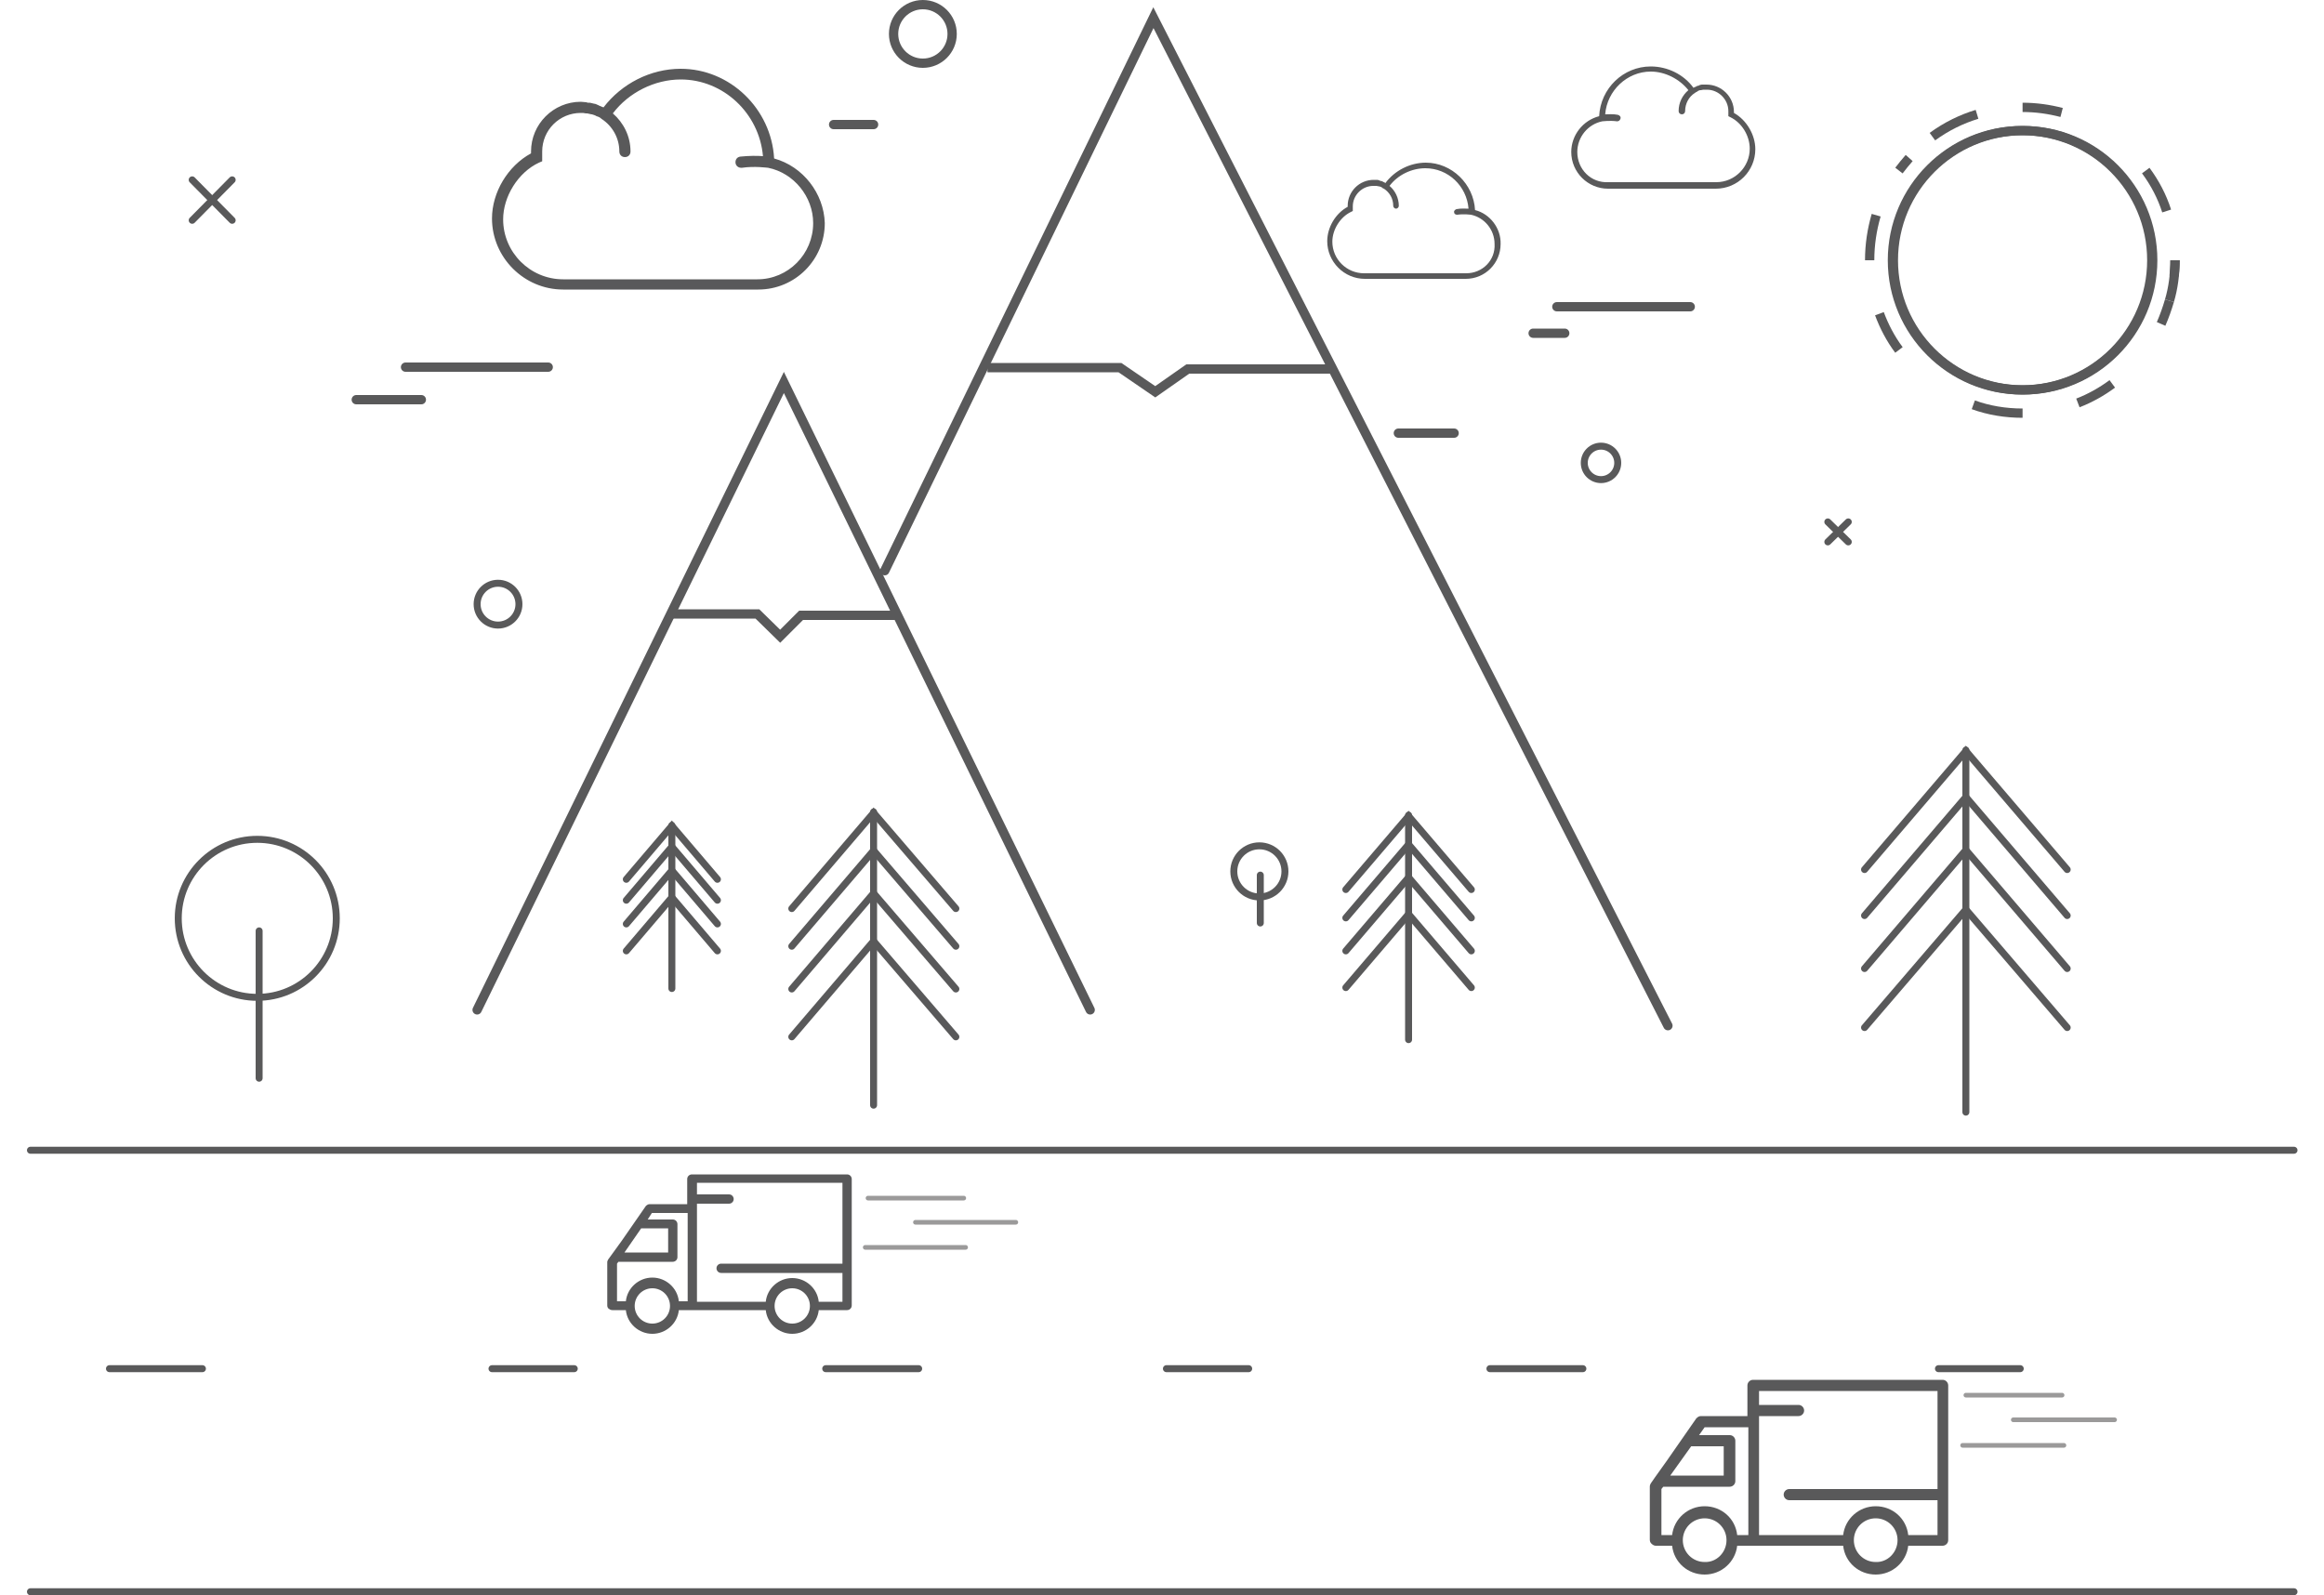 <?xml version="1.0" encoding="utf-8"?>
<!-- Generator: Adobe Illustrator 19.2.0, SVG Export Plug-In . SVG Version: 6.00 Build 0)  -->
<svg version="1.1" id="Layer_1" xmlns="http://www.w3.org/2000/svg" xmlns:xlink="http://www.w3.org/1999/xlink" x="0px" y="0px" width="500px" 
	 viewBox="0 0 488.5 343.2" style="enable-background:new 0 0 488.5 343.2;" xml:space="preserve">
<style type="text/css">
	.st0{fill:#59595A;}
	.st1{fill:none;stroke:#59595A;stroke-width:2;stroke-miterlimit:10;}
	.st2{fill:none;stroke:#59595A;stroke-width:1.5;stroke-miterlimit:10;}
	.st3{fill:none;stroke:#59595A;stroke-width:2;stroke-linecap:round;stroke-miterlimit:10;}
	.st4{fill:none;stroke:#59595A;stroke-width:1.5;stroke-linecap:round;stroke-miterlimit:10;}
	.st5{fill:#59595A;stroke:#9B9A9A;stroke-linecap:round;stroke-miterlimit:10;}
	.st6{fill:none;stroke:#9B9A9A;stroke-linecap:round;stroke-miterlimit:10;}
</style>
<path class="st0" d="M160.8,34.1c-0.6-10.7-9.5-19.3-20.1-19.3c-6.5,0-12.7,3.2-16.6,8.3c-0.1,0-0.2-0.1-0.3-0.1
	c-0.2-0.1-0.5-0.2-0.7-0.3c-0.1-0.1-0.3-0.1-0.4-0.2c-0.2-0.1-0.5-0.2-0.7-0.2c-0.1,0-0.3-0.1-0.4-0.1c-0.3-0.1-0.5-0.1-0.8-0.1
	c-0.1,0-0.2,0-0.4-0.1c-0.4,0-0.8-0.1-1.2-0.1c-5.9,0-10.7,4.8-10.7,10.7c0,0.2,0,0.3,0,0.4v0c-5,2.7-8.4,8.4-8.4,14
	c0,8.4,6.9,15.3,15.3,15.3h29.2c0.1,0,0.2,0,0.4,0l0.1,0l0.2,0c0.1,0,0.2,0,0.4,0h11.7c7.9,0,14.3-6.4,14.3-14.3
	C171.5,41.6,167,35.8,160.8,34.1z M157.2,60.1h-11.7c-0.1,0-0.1,0-0.2,0l-0.3,0l-0.2,0c-0.1,0-0.1,0-0.2,0h-29.2
	c-7.1,0-12.9-5.8-12.9-12.9c0-4.9,3.2-10.1,7.7-12.2l0.7-0.3v-0.8c0-0.2,0-0.3,0-0.5l0-0.2l0-0.3c0-0.1,0-0.2,0-0.3
	c0-4.6,3.7-8.3,8.3-8.3c0.4,0,0.7,0,1.1,0.1c0.1,0,0.2,0,0.3,0c0.3,0.1,0.6,0.1,0.9,0.2c0,0,0.1,0,0.1,0c0.3,0.1,0.7,0.2,1,0.4
	c0.1,0,0.2,0.1,0.3,0.1c0.3,0.1,0.6,0.3,0.8,0.5c2.3,1.5,3.8,4.1,3.8,7c0,0.7,0.5,1.2,1.2,1.2c0.7,0,1.2-0.5,1.2-1.2
	c0-3.3-1.5-6.2-3.8-8.2c3.4-4.5,9-7.3,14.6-7.3c9.2,0,16.9,7.3,17.7,16.5c-1.2-0.1-3-0.1-4.9,0.1c-0.7,0.1-1.1,0.7-1,1.4
	c0.1,0.6,0.6,1,1.2,1c0.1,0,0.1,0,0.2,0c2.7-0.4,5.4,0,5.6,0c5.5,1.1,9.7,6.2,9.7,11.9C169.2,54.7,163.8,60.1,157.2,60.1z"/>
<path class="st0" d="M332.3,32.7c0,4.4,3.6,7.9,7.9,7.9h6.5c0.1,0,0.1,0,0.2,0l0.1,0l0,0c0.1,0,0.1,0,0.2,0h16.2
	c4.7,0,8.5-3.8,8.5-8.5c0-3.1-1.9-6.3-4.6-7.8v0c0-0.1,0-0.2,0-0.2c0-3.3-2.7-5.9-5.9-5.9c-0.2,0-0.4,0-0.7,0c-0.1,0-0.1,0-0.2,0
	c-0.2,0-0.3,0-0.5,0.1c-0.1,0-0.2,0-0.2,0.1c-0.1,0-0.3,0.1-0.4,0.1c-0.1,0-0.2,0.1-0.2,0.1c-0.1,0.1-0.3,0.1-0.4,0.2
	c-0.1,0-0.1,0-0.2,0.1c-2.1-2.9-5.6-4.6-9.2-4.6c-5.9,0-10.8,4.7-11.1,10.7C334.8,25.9,332.3,29.1,332.3,32.7z M333.6,32.7
	c0-3.2,2.3-6,5.4-6.6c0.1,0,1.6-0.2,3.1,0c0,0,0.1,0,0.1,0c0.3,0,0.6-0.2,0.7-0.6c0.1-0.4-0.2-0.7-0.6-0.8c-1-0.2-2-0.1-2.7-0.1
	c0.4-5.1,4.7-9.2,9.8-9.2c3.1,0,6.2,1.6,8.1,4c-1.3,1.1-2.1,2.7-2.1,4.5c0,0.4,0.3,0.7,0.7,0.7s0.7-0.3,0.7-0.7
	c0-1.6,0.8-3.1,2.1-3.9c0.1-0.1,0.3-0.2,0.5-0.3c0,0,0.1,0,0.1-0.1c0.2-0.1,0.4-0.2,0.6-0.2c0,0,0,0,0.1,0c0.2,0,0.3-0.1,0.5-0.1
	c0.1,0,0.1,0,0.2,0c0.2,0,0.4,0,0.6,0c2.5,0,4.6,2.1,4.6,4.6c0,0.1,0,0.1,0,0.2l0,0.1l0,0.1c0,0.1,0,0.2,0,0.3v0.4l0.4,0.2
	c2.5,1.2,4.2,4,4.2,6.8c0,3.9-3.2,7.2-7.2,7.2h-16.2c0,0-0.1,0-0.1,0l-0.1,0l-0.2,0c0,0-0.1,0-0.1,0h-6.5
	C336.5,39.4,333.6,36.4,333.6,32.7z"/>
<path class="st0" d="M311.6,45.2c-0.3-5.6-5-10.2-10.6-10.2c-3.4,0-6.7,1.7-8.7,4.4c0,0-0.1,0-0.1-0.1c-0.1-0.1-0.3-0.1-0.4-0.2
	c-0.1,0-0.1-0.1-0.2-0.1c-0.1,0-0.3-0.1-0.4-0.1c-0.1,0-0.1,0-0.2-0.1c-0.1,0-0.3-0.1-0.4-0.1c-0.1,0-0.1,0-0.2,0
	c-0.2,0-0.4,0-0.6,0c-3.1,0-5.6,2.5-5.6,5.6c0,0.1,0,0.2,0,0.2v0c-2.6,1.4-4.4,4.4-4.4,7.4c0,4.4,3.6,8.1,8.1,8.1H303
	c0.1,0,0.1,0,0.2,0l0,0l0.1,0c0.1,0,0.1,0,0.2,0h6.1c4.2,0,7.5-3.4,7.5-7.5C317.2,49.1,314.8,46,311.6,45.2z M309.7,58.8h-6.1
	c0,0-0.1,0-0.1,0l-0.2,0l-0.1,0c0,0-0.1,0-0.1,0h-15.4c-3.7,0-6.8-3-6.8-6.8c0-2.6,1.7-5.3,4-6.4l0.4-0.2V45c0-0.1,0-0.2,0-0.2
	l0-0.1l0-0.1c0-0.1,0-0.1,0-0.2c0-2.4,2-4.4,4.4-4.4c0.2,0,0.4,0,0.6,0c0,0,0.1,0,0.1,0c0.2,0,0.3,0.1,0.5,0.1c0,0,0,0,0.1,0
	c0.2,0.1,0.4,0.1,0.5,0.2c0,0,0.1,0,0.1,0.1c0.2,0.1,0.3,0.2,0.4,0.2c1.2,0.8,2,2.1,2,3.7c0,0.3,0.3,0.6,0.6,0.6s0.6-0.3,0.6-0.6
	c0-1.7-0.8-3.3-2-4.3c1.8-2.4,4.8-3.8,7.7-3.8c4.9,0,8.9,3.8,9.3,8.7c-0.6,0-1.6-0.1-2.6,0.1c-0.3,0.1-0.6,0.4-0.5,0.7
	c0,0.3,0.3,0.5,0.6,0.5c0,0,0.1,0,0.1,0c1.4-0.2,2.9,0,2.9,0c2.9,0.6,5.1,3.2,5.1,6.3C316,56,313.2,58.8,309.7,58.8z"/>
<circle class="st1" cx="192.8" cy="7.3" r="6.3"/>
<circle class="st2" cx="338.7" cy="99.6" r="3.6"/>
<path class="st3" d="M129,206.3"/>
<polyline class="st3" points="96.9,217.3 162.9,82.3 228.8,217.3 "/>
<line class="st3" x1="81.5" y1="79" x2="112.2" y2="79"/>
<line class="st3" x1="84.9" y1="86" x2="70.9" y2="86"/>
<line class="st3" x1="173.6" y1="26.8" x2="182.2" y2="26.8"/>
<line class="st3" x1="295.1" y1="93.2" x2="307.1" y2="93.2"/>
<line class="st3" x1="329.2" y1="66" x2="357.9" y2="66"/>
<line class="st3" x1="324.1" y1="71.7" x2="330.9" y2="71.7"/>
<polyline class="st3" points="184.6,122.8 242.4,3.8 353.1,220.7 "/>
<path class="st1" d="M188.5,134.7"/>
<circle class="st1" cx="429.3" cy="56" r="27.9"/>
<path class="st1" d="M429.4,23.1"/>
<path class="st1" d="M424.2,23.5"/>
<path class="st1" d="M402.8,36.7c0.7-0.9,1.4-1.8,2.2-2.7"/>
<path class="st1" d="M402.8,36.7"/>
<path class="st1" d="M396.5,56c0-3.4,0.5-6.6,1.4-9.7"/>
<path class="st1" d="M429.4,88.9c-3.7,0-7.3-0.6-10.6-1.8"/>
<path class="st1" d="M461,64.7c-0.5,1.7-1.1,3.4-1.8,5"/>
<path class="st1" d="M462.2,56c0,3-0.4,6-1.2,8.7"/>
<path class="st1" d="M449.4,30"/>
<path class="st1" d="M429.4,23.1c2.9,0,5.7,0.4,8.4,1.1"/>
<circle class="st1" cx="429.5" cy="56" r="27.9"/>
<path class="st1" d="M462.2,56c0,1.1-0.1,2.3-0.2,3.4"/>
<path class="st1" d="M455.9,36.7c2,2.7,3.5,5.6,4.5,8.7"/>
<path class="st1" d="M410,29.4c3-2.2,6.3-3.8,9.6-4.8"/>
<path class="st1" d="M402.8,75.3c-1.8-2.4-3.2-5.1-4.2-7.8"/>
<path class="st1" d="M448.7,82.6c-2.3,1.7-4.8,3.1-7.4,4.1"/>
<polyline class="st1" points="138.6,132.1 157.2,132.1 162.1,136.9 166.6,132.4 186.9,132.4 "/>
<polyline class="st1" points="206.7,79.1 235.2,79.1 242.8,84.3 249.8,79.4 280.9,79.4 "/>
<path class="st1" d="M153.4,247.5"/>
<path class="st2" d="M129,226.1"/>
<polyline class="st4" points="129,204.6 138.8,193.1 148.6,204.6 "/>
<line class="st4" x1="138.8" y1="212.7" x2="138.8" y2="177.6"/>
<polyline class="st4" points="129,198.8 138.8,187.3 148.6,198.8 "/>
<polyline class="st4" points="129,193.7 138.8,182.2 148.6,193.7 "/>
<polyline class="st4" points="129,189.2 138.8,177.7 148.6,189.2 "/>
<path class="st2" d="M207,197.2"/>
<polyline class="st4" points="164.6,223.1 182.2,202.5 199.9,223.1 "/>
<line class="st4" x1="182.2" y1="237.8" x2="182.2" y2="174.7"/>
<polyline class="st4" points="164.6,212.8 182.2,192.2 199.9,212.8 "/>
<polyline class="st4" points="164.6,203.6 182.2,183 199.9,203.6 "/>
<polyline class="st4" points="164.6,195.5 182.2,174.9 199.9,195.5 "/>
<polyline class="st4" points="395.4,221.1 417.2,195.7 439,221.1 "/>
<line class="st4" x1="417.2" y1="239.3" x2="417.2" y2="161.4"/>
<polyline class="st4" points="395.4,208.4 417.2,182.9 439,208.4 "/>
<polyline class="st4" points="395.4,197 417.2,171.5 439,197 "/>
<polyline class="st4" points="395.4,187.1 417.2,161.6 439,187.1 "/>
<line class="st4" x1="0.8" y1="247.5" x2="487.8" y2="247.5"/>
<line class="st4" x1="0.8" y1="342.5" x2="487.8" y2="342.5"/>
<line class="st4" x1="17.8" y1="294.5" x2="37.8" y2="294.5"/>
<line class="st4" x1="100.1" y1="294.5" x2="117.8" y2="294.5"/>
<line class="st4" x1="171.9" y1="294.5" x2="191.9" y2="294.5"/>
<line class="st4" x1="245.2" y1="294.5" x2="262.9" y2="294.5"/>
<line class="st4" x1="314.8" y1="294.5" x2="334.8" y2="294.5"/>
<line class="st4" x1="411.3" y1="294.5" x2="428.9" y2="294.5"/>
<line class="st4" x1="265.4" y1="198.6" x2="265.4" y2="188.3"/>
<circle class="st2" cx="265.2" cy="187.5" r="5.5"/>
<line class="st4" x1="50" y1="232" x2="50" y2="200.3"/>
<circle class="st2" cx="49.6" cy="197.6" r="17"/>
<circle class="st2" cx="101.4" cy="130" r="4.5"/>
<path class="st0" d="M350.5,332.6h3.5c0.4,3.6,3.4,6.2,7,6.2c3.6,0,6.6-2.7,7-6.2h22.8c0.4,3.6,3.4,6.2,7,6.2c3.6,0,6.6-2.7,7-6.2
	h7.4c0.6,0,1.2-0.5,1.2-1.2v-33.3c0-0.6-0.5-1.2-1.2-1.2h-40.8c-0.6,0-1.2,0.5-1.2,1.2v6.6h-10c-0.4,0-0.7,0.2-1,0.5l-6.4,9.2
	l-2.5,3.5l-0.9,1.3c-0.1,0.2-0.2,0.4-0.2,0.7v11.4c0,0.3,0.1,0.6,0.3,0.8C349.9,332.5,350.2,332.6,350.5,332.6z M361,336.1
	c-2.6,0-4.7-2.1-4.7-4.7c0-2.6,2.1-4.7,4.7-4.7c2.6,0,4.7,2.1,4.7,4.7C365.7,334,363.6,336.2,361,336.1L361,336.1z M397.8,336.1
	c-2.6,0-4.7-2.1-4.7-4.7c0-2.6,2.1-4.7,4.7-4.7c2.6,0,4.7,2.1,4.7,4.7C402.5,334,400.4,336.2,397.8,336.1L397.8,336.1z M411.1,299.3
	v21.1h-31.9c-0.6,0-1.2,0.5-1.2,1.2c0,0.6,0.5,1.2,1.2,1.2h31.9v7.5h-6.3c-0.4-3.6-3.4-6.2-7-6.2c-3.6,0-6.6,2.7-7,6.2h-18.1v-25.6
	h8.5c0.6,0,1.2-0.5,1.2-1.2c0-0.6-0.5-1.2-1.2-1.2h-8.5v-3H411.1z M361,307.1h9.4v23.2H368c-0.4-3.6-3.4-6.2-7-6.2
	c-3.6,0-6.6,2.7-7,6.2h-2.3v-9.9l0.4-0.5h14.3c0.6,0,1.2-0.5,1.2-1.2V310c0-0.6-0.5-1.2-1.2-1.2h-6.6L361,307.1z M358.1,311.2h7v6.3
	h-11.5L358.1,311.2z"/>
<path class="st0" d="M126,281.9h2.9c0.3,2.9,2.8,5.1,5.7,5.1c2.9,0,5.4-2.2,5.7-5.1H159c0.3,2.9,2.8,5.1,5.7,5.1
	c2.9,0,5.4-2.2,5.7-5.1h6.1c0.5,0,1-0.4,1-1v-27.2c0-0.5-0.4-1-1-1h-33.4c-0.5,0-1,0.4-1,1v5.4H134c-0.3,0-0.6,0.2-0.8,0.4L128,267
	l-2.1,2.9l-0.8,1.1c-0.1,0.2-0.2,0.4-0.2,0.5v9.4c0,0.3,0.1,0.5,0.3,0.7C125.5,281.8,125.7,281.9,126,281.9z M134.6,284.8
	c-2.1,0-3.8-1.7-3.8-3.8c0-2.1,1.7-3.8,3.8-3.8c2.1,0,3.8,1.7,3.8,3.8C138.4,283.1,136.7,284.8,134.6,284.8L134.6,284.8z
	 M164.7,284.8c-2.1,0-3.8-1.7-3.8-3.8c0-2.1,1.7-3.8,3.8-3.8c2.1,0,3.8,1.7,3.8,3.8C168.5,283.1,166.8,284.8,164.7,284.8
	L164.7,284.8z M175.5,254.7v17.2h-26.1c-0.5,0-1,0.4-1,1c0,0.5,0.4,1,1,1h26.1v6.2h-5.1c-0.3-2.9-2.8-5.1-5.7-5.1
	c-2.9,0-5.4,2.2-5.7,5.1h-14.8V259h6.9c0.5,0,1-0.4,1-1c0-0.5-0.4-1-1-1h-6.9v-2.5H175.5z M134.5,261h7.7v19h-1.9
	c-0.3-2.9-2.8-5.1-5.7-5.1c-2.9,0-5.4,2.2-5.7,5.1h-1.9v-8.1l0.3-0.4h11.7c0.5,0,1-0.4,1-1v-7.1c0-0.5-0.4-1-1-1h-5.4L134.5,261z
	 M132.2,264.3h5.8v5.2h-9.4L132.2,264.3z"/>
<line class="st5" x1="181" y1="257.8" x2="201.6" y2="257.8"/>
<line class="st6" x1="191.2" y1="263" x2="212.8" y2="263"/>
<line class="st6" x1="180.4" y1="268.4" x2="202" y2="268.4"/>
<line class="st5" x1="417.2" y1="300.2" x2="437.9" y2="300.2"/>
<line class="st6" x1="427.4" y1="305.5" x2="449.2" y2="305.5"/>
<line class="st6" x1="416.5" y1="311" x2="438.3" y2="311"/>
<polyline class="st4" points="283.8,212.5 297.3,196.7 310.8,212.5 "/>
<line class="st4" x1="297.3" y1="223.7" x2="297.3" y2="175.4"/>
<polyline class="st4" points="283.8,204.6 297.3,188.8 310.8,204.6 "/>
<polyline class="st4" points="283.8,197.5 297.3,181.7 310.8,197.5 "/>
<polyline class="st4" points="283.8,191.4 297.3,175.6 310.8,191.4 "/>
<line class="st4" x1="35.6" y1="38.7" x2="44.2" y2="47.4"/>
<line class="st4" x1="44.2" y1="38.7" x2="35.6" y2="47.4"/>
<line class="st4" x1="387.5" y1="112.3" x2="391.9" y2="116.6"/>
<line class="st4" x1="391.9" y1="112.3" x2="387.5" y2="116.6"/>
</svg>

